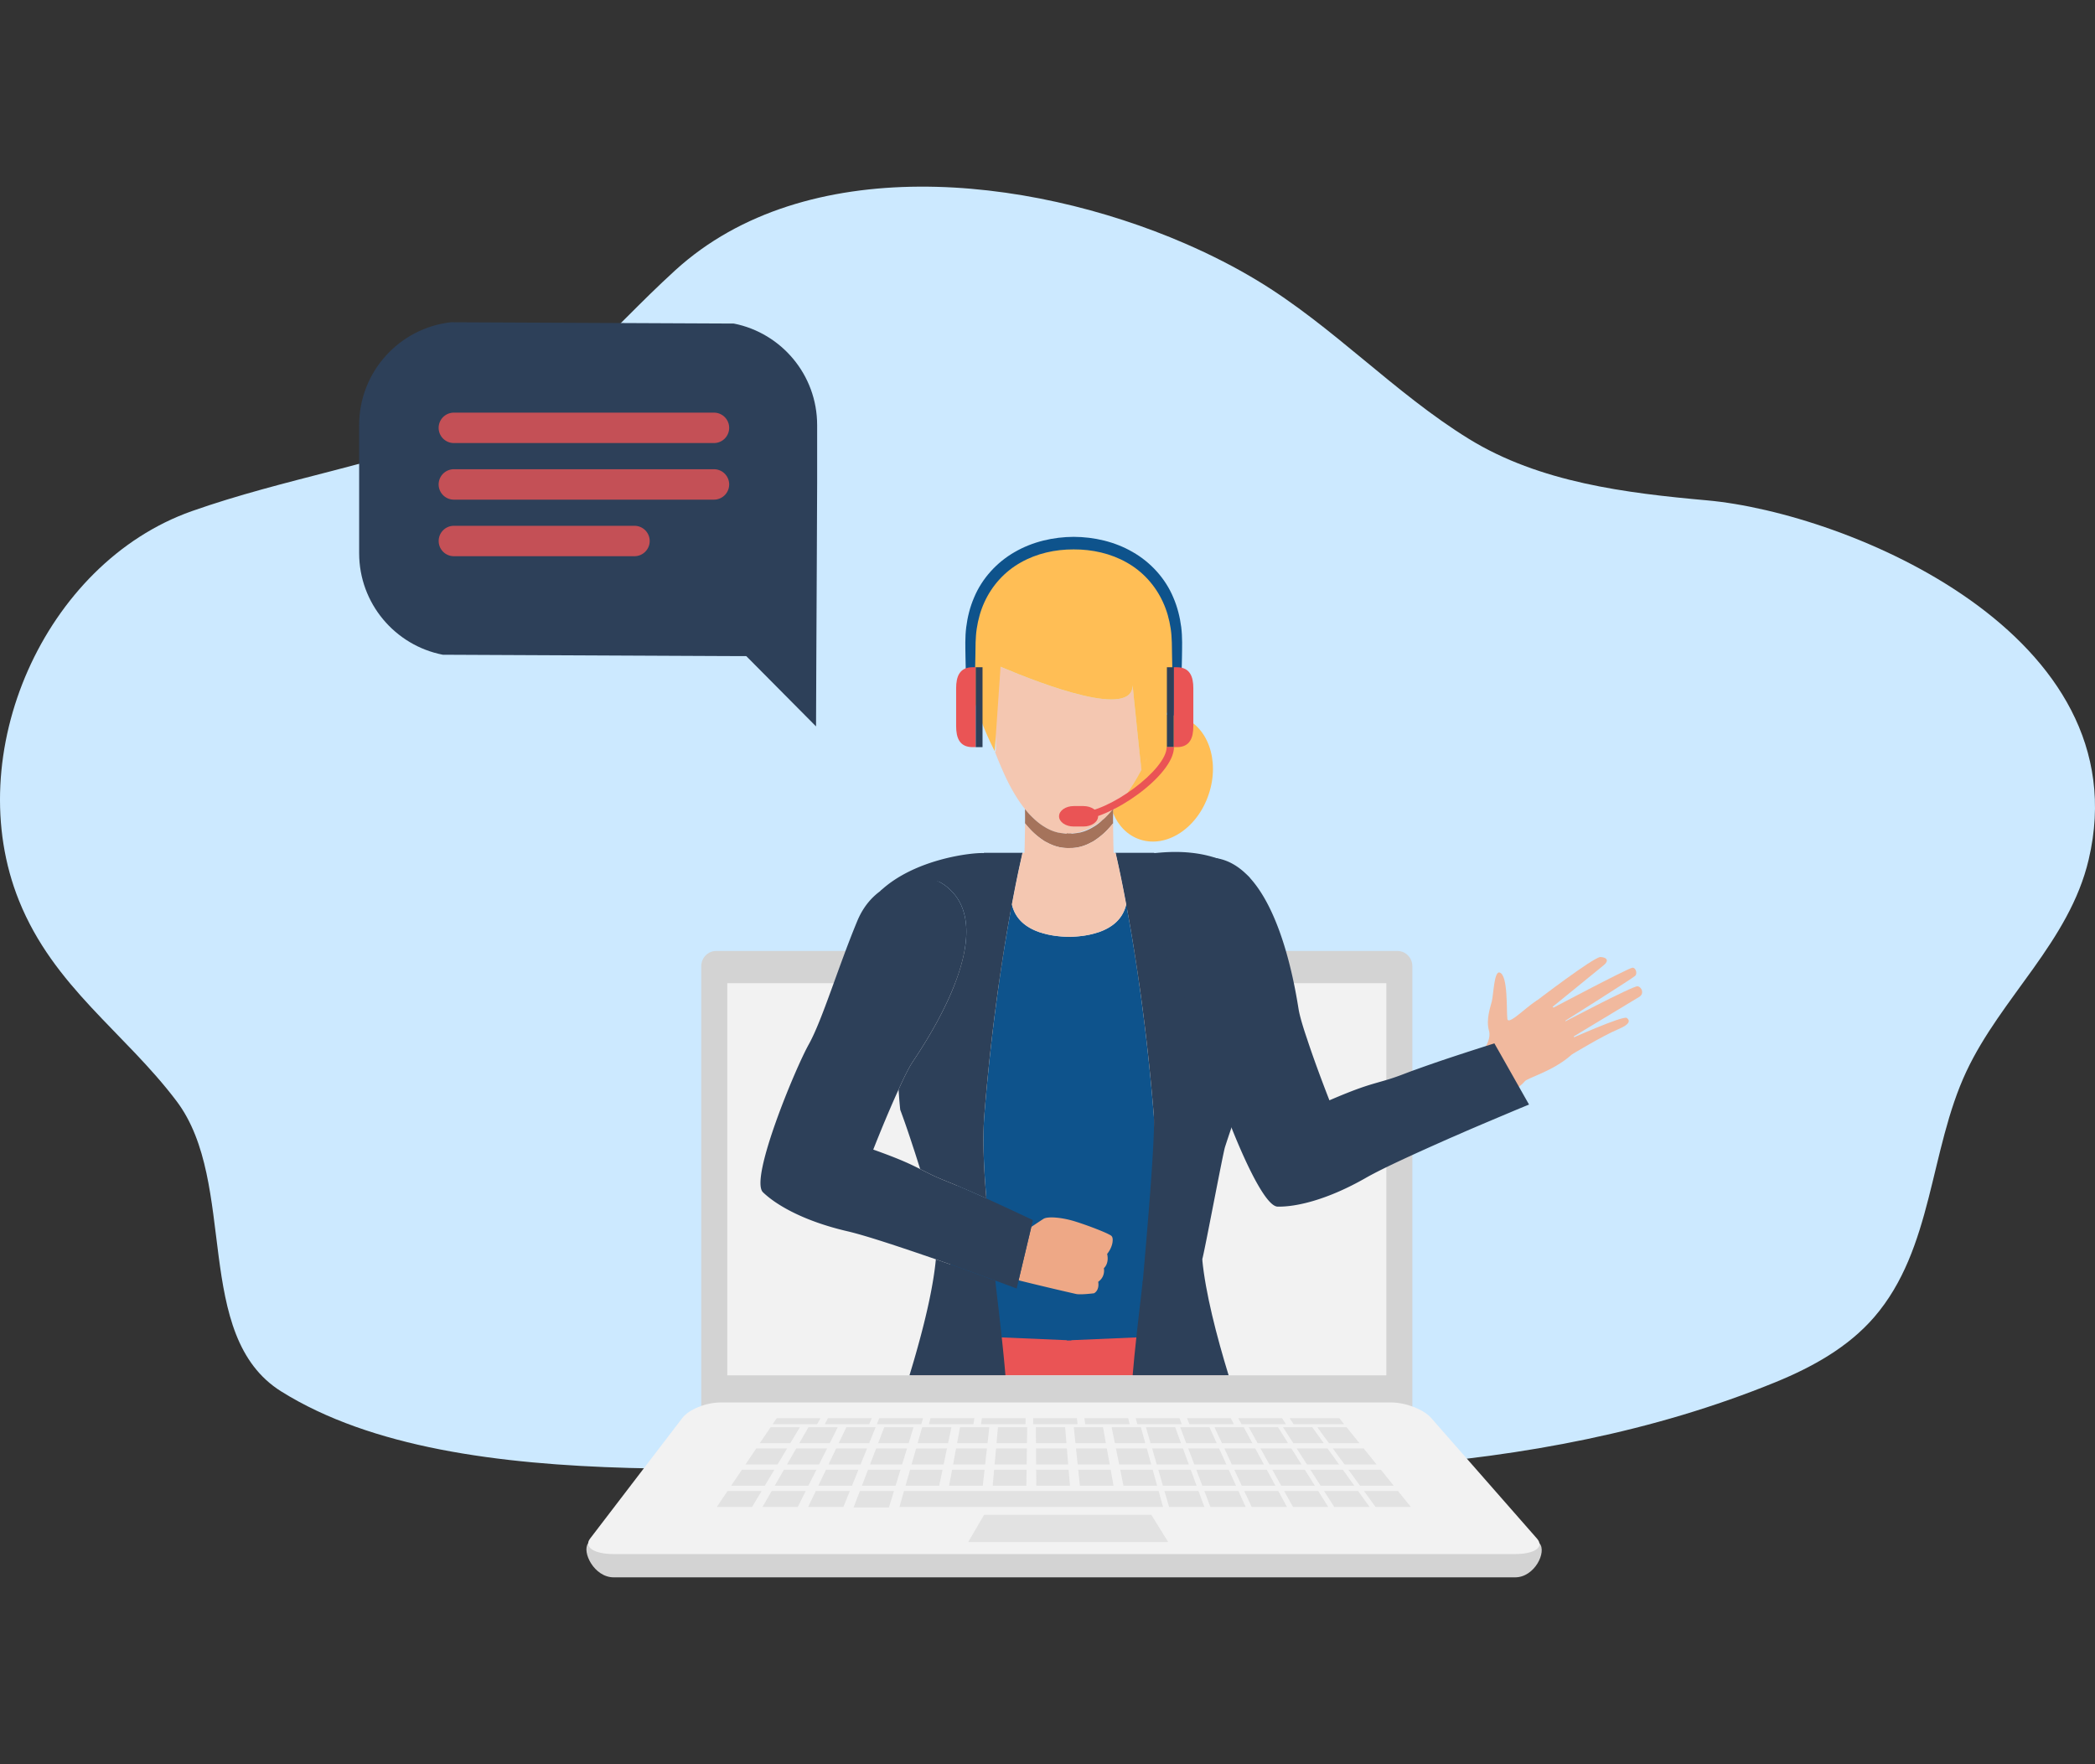 <svg xmlns="http://www.w3.org/2000/svg" enable-background="new 0 0 500 421" viewBox="0 0 500 421" id="virtual-assistant"><rect x="0" y="0" width="500" height="421" fill="#333333" stroke="none"/><path fill="#cce9ff" d="M282.929 58.162c6.118 2.655 11.852 5.597 17.049 8.732 18.172 10.954 32.79 26.902 50.647 37.889 16.862 10.374 37.454 12.896 56.749 14.63 33.633 3.023 103.781 32.013 91.115 85.744-4.608 19.554-20.858 32.834-29.178 50.541-8.85 18.836-7.921 42.329-22.012 58.658-6.199 7.18-14.756 11.922-23.541 15.514-58.465 23.898-124.121 22.787-186.114 20.153-48.931-2.079-127.521 8.91-170.5-17.924-21.338-13.323-10.242-49.742-25.007-69.303-12.407-16.437-29.293-27.233-37.588-47.808-14.116-35.01 6.005-80.571 41.235-92.999 22.015-7.766 45.338-11.324 67.1-19.853 22.483-8.815 31.146-22.018 48.292-37.645 30.997-28.246 83.753-22.825 121.753-6.329z"></path><path fill="#d3d3d3" d="M337.076 336.726H167.365V230.59c0-2.006 1.596-3.631 3.564-3.631h162.583c1.969 0 3.564 1.625 3.564 3.631v106.136z"></path><path fill="#f2f2f2" d="M173.577 234.649h157.29v93.595h-157.29z"></path><path fill="#d3d3d3" d="M140.374 368.32c-1.56 2.04 1.421 8.133 6.096 8.133h215.129c4.672 0 7.615-6.093 5.826-8.133H140.374z"></path><path fill="#f2f2f2" d="M366.825 367.205c1.789 2.037-.554 3.69-5.225 3.69H146.471c-4.675 0-7.199-1.653-5.639-3.69l22.025-28.797c1.56-2.039 5.642-3.691 9.12-3.691h160.051c3.474 0 7.746 1.652 9.535 3.691 8.418 9.602 16.842 19.196 25.262 28.797z"></path><path fill="#d3d3d3" d="M188.61 344.43h-7.266c1.028-1.522 1.543-2.285 2.569-3.808h6.979l-2.282 3.808zM198.027 344.43h-7.266c.88-1.522 1.32-2.285 2.198-3.808h6.977l-1.909 3.808zM195.018 339.893h-10.607l.958-1.421h10.446l-.797 1.421zM207.45 339.894l-10.61-.001.767-1.421h10.446c-.24.569-.363.853-.603 1.422zM219.883 339.893h-10.611l.574-1.421h10.451l-.414 1.421zM232.314 339.893h-10.608l.381-1.421h10.448c-.086.569-.131.853-.221 1.421zM244.748 339.893h-10.611l.193-1.421h10.445l-.027 1.421zM257.18 339.893h-10.608v-1.421h10.445c.066.569.095.853.163 1.421zM269.614 339.893h-10.61l-.194-1.421h10.449c.14.569.212.853.355 1.421zM282.048 339.893h-10.611l-.384-1.421h10.446c.221.569.33.853.549 1.421zM294.481 339.893h-10.61c-.233-.568-.348-.852-.58-1.421h10.451l.739 1.421zM306.911 339.893h-10.608c-.307-.568-.462-.852-.767-1.421h10.443c.372.569.558.853.932 1.421zM320.784 339.893h-12.048l-.961-1.421h11.864c.457.569.688.853 1.145 1.421zM207.44 344.43h-7.264c.73-1.522 1.097-2.284 1.825-3.806l6.977-.002c-.614 1.525-.922 2.284-1.538 3.808zM216.855 344.43h-7.265c.583-1.522.873-2.285 1.457-3.808l6.977.002-1.169 3.806zM226.272 344.43h-7.264c.434-1.524.652-2.284 1.084-3.808h6.977c-.318 1.523-.48 2.286-.797 3.808zM235.687 344.43h-7.264c.284-1.522.424-2.287.711-3.808h6.979c-.172 1.523-.259 2.286-.426 3.808zM245.097 344.43h-7.258l.34-3.808h6.975c-.021 1.523-.032 2.286-.057 3.808zM254.517 344.43h-7.264l-.028-3.808h6.975c.128 1.523.191 2.286.317 3.808zM263.931 344.43h-7.261l-.398-3.808h6.972c.276 1.523.412 2.286.687 3.808zM273.344 344.43h-7.262c-.307-1.522-.462-2.285-.771-3.808h6.977c.421 1.523.633 2.286 1.056 3.808zM185.567 349.506h-7.643l2.564-3.807h7.361l-2.282 3.807zM195.48 349.506h-7.646c.88-1.522 1.32-2.284 2.198-3.807h7.361c-.767 1.522-1.151 2.284-1.913 3.807zM205.389 349.506h-7.646c.73-1.522 1.093-2.284 1.825-3.807h7.358c-.615 1.523-.924 2.284-1.537 3.807zM215.299 349.506h-7.648c.582-1.522.874-2.284 1.454-3.807h7.362c-.468 1.523-.702 2.284-1.168 3.807zM225.21 349.506h-7.645c.434-1.522.649-2.284 1.082-3.804 2.945 0 4.414-.003 7.359-.003-.321 1.523-.478 2.284-.796 3.807zM235.116 349.506h-7.645l.713-3.807h7.358c-.169 1.522-.256 2.284-.426 3.807zM245.024 349.506h-7.642l.342-3.807h7.354l-.054 3.807zM254.936 349.506h-7.645l-.028-3.807h7.358c.125 1.523.191 2.284.315 3.807zM264.844 349.506h-7.641c-.161-1.522-.242-2.284-.399-3.807h7.354l.686 3.807zM274.753 349.506h-7.643c-.309-1.522-.465-2.284-.772-3.807h7.358l1.057 3.807zM182.527 354.582H174.5c1.025-1.522 1.541-2.285 2.568-3.806l7.741-.002c-.913 1.521-1.371 2.285-2.282 3.808zM192.931 354.582h-8.025l2.195-3.806h7.743c-.765 1.52-1.149 2.283-1.913 3.806zM203.337 354.582h-8.029l1.825-3.806h7.741l-1.537 3.806zM213.74 354.582h-8.03l1.455-3.806h7.743l-1.168 3.806zM224.143 354.582h-8.024c.432-1.522.652-2.285 1.082-3.806h7.74c-.316 1.52-.477 2.283-.798 3.806zM234.545 354.582h-8.025c.284-1.522.429-2.285.714-3.806h7.741l-.43 3.806zM244.947 354.582h-8.021l.34-3.806h7.737c-.02 1.52-.032 2.283-.056 3.806zM255.358 354.582h-8.028c-.009-1.522-.016-2.285-.028-3.806h7.74c.127 1.52.188 2.283.316 3.806zM265.76 354.582h-8.022c-.161-1.522-.242-2.285-.401-3.806h7.737c.274 1.52.413 2.283.686 3.806zM276.161 354.582h-8.027c-.306-1.522-.46-2.285-.769-3.806h7.74l1.056 3.806zM179.485 359.655h-8.409c1.026-1.522 1.543-2.283 2.569-3.804h8.12a2247.74 2247.74 0 0 1-2.28 3.804zM190.385 359.655h-8.407l2.198-3.804h8.122c-.765 1.521-1.15 2.282-1.913 3.804zM201.282 359.655h-8.407c.73-1.522 1.096-2.283 1.828-3.804h8.119c-.615 1.521-.922 2.282-1.54 3.804zM212.145 359.776h-8.422c.604-1.569.902-2.355 1.502-3.924h8.125c-.482 1.568-.722 2.355-1.205 3.924zM277.573 359.655h-62.901c.431-1.522.647-2.283 1.081-3.804h60.763l1.057 3.804zM231.078 368.018h47.716l-4.018-6.484h-39.9l-3.798 6.484zM281.864 344.43H274.6c-.445-1.522-.664-2.285-1.106-3.808h6.977c.557 1.521.833 2.286 1.393 3.808zM283.72 349.506h-7.648c-.441-1.522-.661-2.284-1.104-3.807h7.362c.554 1.523.833 2.284 1.39 3.807zM285.576 354.582h-8.028c-.443-1.522-.661-2.285-1.104-3.806h7.741c.556 1.52.832 2.283 1.391 3.806zM287.432 359.655h-8.409l-1.106-3.804h8.122l1.393 3.804zM290.379 344.43h-7.264c-.577-1.522-.867-2.285-1.441-3.808h6.978c.689 1.523 1.036 2.286 1.727 3.808zM292.684 349.506h-7.646c-.577-1.522-.867-2.284-1.441-3.807h7.359c.689 1.522 1.037 2.284 1.728 3.807zM294.986 354.582h-8.027l-1.443-3.806h7.741c.694 1.52 1.037 2.283 1.729 3.806zM297.289 359.655h-8.41c-.574-1.522-.864-2.283-1.438-3.804h8.12c.692 1.521 1.035 2.282 1.728 3.804zM298.895 344.43h-7.263l-1.778-3.808h6.979c.825 1.523 1.239 2.286 2.062 3.808zM301.645 349.506H294l-1.778-3.807h7.361c.824 1.523 1.239 2.284 2.062 3.807zM304.398 354.582h-8.028c-.711-1.522-1.065-2.285-1.778-3.806h7.743l2.063 3.806zM307.147 359.655h-8.409c-.71-1.522-1.064-2.283-1.777-3.804h8.123l2.063 3.804zM307.41 344.43h-7.263l-2.111-3.808h6.975c.963 1.523 1.44 2.286 2.399 3.808zM310.609 349.506h-7.645l-2.112-3.807h7.359c.959 1.523 1.441 2.284 2.398 3.807zM313.807 354.582h-8.025c-.845-1.522-1.266-2.285-2.113-3.806h7.741c.96 1.52 1.439 2.283 2.397 3.806zM317.006 359.655h-8.409a2030.7 2030.7 0 0 0-2.113-3.804h8.124c.958 1.521 1.437 2.282 2.398 3.804zM315.93 344.43h-7.266c-.981-1.522-1.471-2.285-2.451-3.808h6.98c1.094 1.523 1.64 2.286 2.737 3.808zM319.572 349.506h-7.646c-.98-1.522-1.469-2.284-2.446-3.807h7.359c1.094 1.523 1.641 2.284 2.733 3.807zM323.219 354.582h-8.03c-.978-1.522-1.466-2.285-2.446-3.806h7.743c1.095 1.52 1.64 2.283 2.733 3.806zM326.863 359.655h-8.411l-2.447-3.804h8.125l2.733 3.804zM324.442 344.43h-7.262c-1.114-1.522-1.669-2.285-2.786-3.808h6.98c1.227 1.523 1.84 2.286 3.068 3.808zM328.535 349.506h-7.646c-1.11-1.522-1.669-2.284-2.781-3.807h7.358l3.069 3.807zM332.628 354.582h-8.027c-1.114-1.522-1.669-2.285-2.783-3.806h7.741c1.228 1.52 1.841 2.283 3.069 3.806zM336.721 359.655h-8.411l-2.781-3.804h8.122c1.228 1.521 1.84 2.282 3.07 3.804z" opacity=".5"></path><path fill="#ea5455" d="M292.497 328.219h-74.888c.535-2.174 1.025-3.91 1.455-5.118a7.2 7.2 0 0 1 .912-1.744c1.327-1.88 3.599-3.479 6.526-4.831 3.494-1.616 7.916-2.886 12.764-3.893 5.151-1.056 10.77-1.817 16.241-2.368.37-.033.736-.072 1.106-.104 6.085-.568 11.931-.88 16.648-1.031 6.512-.225 10.902-.178 10.902-.178s.352.561.969 1.681c1.445 2.656 4.334 8.477 7.365 17.586z"></path><path fill="#996e48" d="M235.13 206.023c-.142.96-.392 1.849-.746 2.705l.212-2.42c.179-.108.358-.178.534-.285z"></path><path fill="#cc8f60" d="M274.799 202.43v.032c-.073-.032-.144-.069-.178-.069.072.001.105.037.178.037z"></path><path fill="#f1b99e" d="M351.656 253.497s4.626-4.288 3.709-7.505c-.777-2.73.396-5.788.688-7.057.396-1.681.555-7.138 1.809-6.841 2.123.516 1.633 9.227 1.894 11.084.262 1.855 5.887-4.358 7.804-4.683 1.922-.332 11.686 9.564 7.336 13.386-4.35 3.814-10.349 5.362-10.983 6.186-.633.824-3.614 3.088-3.614 3.088l-8.643-7.658z"></path><path fill="#f1b99e" d="M366.332 239.141s14.101-10.8 15.642-10.735c1.547.062 2.081.866.803 1.928-1.273 1.065-13.315 10.837-13.315 10.837s18.832-9.984 20.111-10.207c.742-.132 1.312 1.296.678 1.931-.63.628-18.155 11.654-18.155 11.654s17.599-9.292 18.721-9.16c.984.119 1.685 1.741.427 2.519-1.259.777-17.108 10.327-17.108 10.327s13.24-5.952 14.121-5.287c.535.412 1.299 1.316-2.16 2.744-3.466 1.43-11.003 5.995-11.003 5.995l-8.762-12.546z"></path><path fill="#ffbe55" d="M265.656 193.107v.96c-.075-.175-.144-.319-.178-.497-.073-.035-.073-.105-.073-.144.073-.104.143-.209.251-.319z"></path><path fill="#cc8f60" d="M255.054 198.944c-.142.033-.323.033-.463.033v-.07c.14.037.321.037.463.037zM265.656 193.107v.286a5.958 5.958 0 0 0-.178.177c-.391.427-.82.817-1.246 1.21-.179.143-.32.283-.496.426.211-.211.46-.462.677-.675.32-.32.638-.711.992-1.105.073-.104.143-.209.251-.319z"></path><path fill="#f4c7b1" d="M273.802 180.835c-1.956 4.341-4.341 8.255-7.046 11.35-.353.426-.747.852-1.101 1.209v-.286c-.108.109-.178.215-.251.319-.354.394-.672.785-.992 1.105-.217.214-.466.464-.677.675-.075.037-.143.109-.214.179-.108.106-.214.214-.323.249a8.05 8.05 0 0 1-.889.675c-.39.285-.745.533-1.135.747a4.823 4.823 0 0 1-.285.179c-.359.211-.711.39-1.029.531a6.15 6.15 0 0 1-1 .428l-.034.036c-.284.072-.499.178-.749.249-.073.036-.14.072-.214.072-.246.07-.496.14-.747.178-.069 0-.105.034-.176.034h-.109c-.176.038-.388.073-.566.109-.179.034-.392.034-.569.034-.176.037-.359.037-.501.037h-.034c-.034.033-.07.033-.106 0-.142 0-.323 0-.463-.037v.07c-.212 0-.427-.033-.674-.07-.251-.034-.535-.07-.786-.105-.142-.038-.281-.038-.463-.072-.14-.038-.284-.038-.426-.108-.746-.178-1.455-.463-2.204-.855a6.16 6.16 0 0 1-.677-.388c-1.173-.676-2.313-1.637-3.488-2.848-.423-.424-.816-.924-1.243-1.424-1.814-2.277-3.626-5.298-5.3-9.14a93.46 93.46 0 0 1-1.922-4.662c.888 1.743-.661-14.517-.304-13.946-4.837-9.25-.016-1.637 1.696-6.224 10.705 4.517 31.514 12.309 31.514 4.41 0 0 .462 4.803.998 9.783.426 4.091.889 8.327 1.104 9.927-.001-.001.565-.891 1.385-2.42z"></path><path fill="#cc8f60" d="M255.054 198.944c-.142.033-.323.033-.463.033v-.07c.14.037.321.037.463.037zM265.656 193.107v.286a5.958 5.958 0 0 0-.178.177c-.391.427-.82.817-1.246 1.21-.179.143-.32.283-.496.426.211-.211.46-.462.677-.675.32-.32.638-.711.992-1.105.073-.104.143-.209.251-.319z"></path><path fill="#ffbe55" d="M237.407 179.305c-2.848-5.621-7.436-16.363-6.617-26.539v-.037c-1.279-8.43 9.215-23.621 25.225-22.839 16.007-.782 26.504 14.409 25.222 22.839v.037c.495 6.154-.998 12.486-2.847 17.789 1.174-.039 2.31.104 3.449.496 6.37 2.1 9.357 10.389 6.654 18.465-2.667 8.11-10.033 12.947-16.4 10.849-2.954-.961-5.196-3.272-6.439-6.298v-.674c.354-.356.749-.783 1.101-1.209 2.705-3.095 5.09-7.009 7.046-11.35-.82 1.53-1.318 3.41-1.318 3.41-.215-1.598-.747-6.826-1.173-10.917-.537-4.98-.998-9.783-.998-9.783 0 7.9-20.809.107-31.514-4.41l-1.391 20.171z"></path><path fill="#a5735b" d="M265.656 193.107v.96c0 .677-.034 1.495 0 2.42-1.033 1.28-2.064 2.349-3.131 3.166-.359.285-.713.535-1.067.783a5.765 5.765 0 0 1-.855.533h-.034c-1.636.924-3.274 1.387-4.874 1.423h-.82c-.106 0-.211 0-.284-.036v-3.451c.14.037.321.037.463.037.036.033.072.033.106 0h.034c.181.033.324.033.501.033.214 0 .462-.033.675-.07.248-.034.535-.07.785-.105.14-.038.281-.038.462-.072.143-.038.284-.038.427-.108.747-.178 1.457-.463 2.201-.855.217-.104.468-.246.678-.388.781-.427 1.529-.999 2.276-1.745.109-.035.215-.143.323-.249.07-.07.139-.142.214-.179.211-.211.46-.462.677-.675.32-.32.638-.711.992-1.105.073-.102.143-.207.251-.317z"></path><path fill="#0e538c" d="M254.593 223.595v96.304l16.615-.71 13.662-.605-1.39-16.827-1.529-18.822a346.596 346.596 0 0 0-7.082 3.098c.641-7.436.925-14.266.499-19.853-1.672-20.777-4.268-37.71-6.297-48.774v-.036c.212-2.134-.073-4.518-.569-6.723a14.456 14.456 0 0 0-.284-1.352c-.143-.499-.247-.96-.39-1.423l-.323-1.066c-.07-.249-.178-.498-.246-.713a24.112 24.112 0 0 0-.928-2.561h-.069c.285 1.282 1.281 5.551 2.524 12.273v.037c-.814 3.557-3.414 5.549-6.617 6.654-.034 0-.103.033-.143.033-2.202.749-4.693 1.032-7.075 1.067-.107-.001-.25.036-.358-.001z"></path><path fill="#2d4059" d="M292.55 253.554c.855 1.313 2.062 3.733 3.273 6.473-.176 3.024-.39 4.836-.39 4.836s-1.316 3.451-3.06 8.861c-.465 1.349-4.943 25.257-5.441 26.824-.108.284-.181.604-.285.889-1.636.816-1.271-.608-4.119.534-.85.354-1.778.71-2.739 1.135-.142.075-.318.144-.571.25-.284.107-.568.214-.853.356a359.07 359.07 0 0 0-5.654 2.491c.638-7.436 3.084-34.436 2.656-40.022-1.671-20.777-4.266-37.71-6.295-48.774v-.036c-.109-.533-.176-1.03-.284-1.529v-.037c-1.245-6.722-2.241-10.99-2.527-12.273h9.215v.073c2.56-.179 14.645-1.88 22.9 5.982-4.555-1.957-10.591-.186-12.616 1.061a10.888 10.888 0 0 0-2.246 1.707 11.394 11.394 0 0 0-2.488 3.38c-5.905 12.203 9.033 34.045 11.524 37.819z"></path><path fill="#2d4059" d="M293.222 328.219h-22.896c.239-2.918.543-5.943.88-9.028.343-3.311.752-6.677 1.142-10.061.13-1.168.265-2.329.393-3.494 0 0 .008 0 .017-.008 2.781-1.017 6.437-5.743 10.445-7.326.095-.033.183-.072.279-.105 1.143-.391 2.279 2.775 3.447 2.351.751 7.95 3.431 18.323 6.293 27.671z"></path><path fill="#f4c7b1" d="M254.593 202.358v21.238c.108.037.251 0 .359 0 2.382-.035 4.873-.318 7.075-1.067.041 0 .109-.033.143-.033 3.202-1.105 5.802-3.097 6.617-6.654v-.037c-1.243-6.722-2.238-10.99-2.524-12.273h-.499v-.675c0-.426-.037-.818-.037-1.21-.034-1.281-.034-2.49-.069-3.665v-1.493c-1.031 1.28-2.064 2.349-3.13 3.166a7.002 7.002 0 0 1-1.065.783 6.035 6.035 0 0 1-.855.533h-.034c-1.746.997-3.453 1.423-5.16 1.423-.286 0-.57 0-.821-.036z"></path><path fill="#2d4059" d="m356.657 249.012.823 1.465.025.028 6.428 11.363.993 1.749s-1.948.785-5.013 2.082c-2.79 1.179-6.494 2.728-10.508 4.466a194.76 194.76 0 0 1-3.354 1.46c-7.807 3.463-16.025 7.16-20.14 9.526-8.977 5.127-16.447 6.918-20.998 6.824-4.527-.12-14.456-26.918-16.007-33.347-1.572-6.401-7.381-18.196-11.543-29.427-1.761-4.772-1.252-8.983.256-12.326 2.006-4.532 5.788-7.461 8.123-7.929a11.058 11.058 0 0 1 2.808-.275c1.455.006 2.828.285 4.118.784 12.634 4.923 16.546 31.097 17.286 35.555.272 1.547 1.031 4.141 2.009 6.973 2.167 6.625 5.322 14.62 5.322 14.62 6.344-2.734 8.963-3.515 11.38-4.208 1.755-.513 3.41-.931 6.272-2.031.863-.32 1.786-.693 2.778-1.032a331.79 331.79 0 0 1 7.297-2.547c6.039-2.018 11.645-3.773 11.645-3.773z"></path><path fill="#a5735b" d="M255.695 198.907v3.451c-.106.036-.176.036-.284.036h-.821c-1.602-.036-3.24-.499-4.876-1.423h-.034a6.128 6.128 0 0 1-.855-.533 22.183 22.183 0 0 1-1.065-.783c-1.067-.817-2.1-1.887-3.131-3.166.034-1.387 0-2.562 0-3.38.427.5.82.999 1.243 1.424 1.175 1.211 2.315 2.173 3.488 2.848.214.142.463.285.677.388.749.392 1.459.677 2.204.855.142.07.285.07.426.108.183.034.321.034.463.072.251.035.535.071.786.105.246.037.462.07.674.07.14 0 .321 0 .463-.033.036.033.072.033.106 0h.034c.143-.002.325-.002.502-.039z"></path><path fill="#0e538c" d="M255.695 223.595v96.304l-16.615-.71-13.661-.605 1.388-16.827 1.529-18.822c2.206.928 4.697 2.029 7.082 3.098-.643-7.436-.923-14.266-.498-19.853 1.671-20.777 4.266-37.71 6.294-48.774v-.036c-.21-2.134.075-4.518.571-6.723.069-.466.178-.924.286-1.352.143-.499.245-.96.388-1.423l.323-1.066c.07-.249.178-.498.248-.713a25.17 25.17 0 0 1 .926-2.561h.069c-.284 1.282-1.282 5.551-2.525 12.273v.037c.816 3.557 3.416 5.549 6.62 6.654.034 0 .104.033.142.033 2.202.749 4.695 1.032 7.075 1.067.106-.001.252.036.358-.001z"></path><path fill="#2d4059" d="M244.024 203.531c-.284 1.282-1.282 5.551-2.525 12.273v.037c-.106.498-.178.996-.285 1.529v.036c-2.028 11.064-4.623 27.997-6.294 48.774-.426 5.586-.145 12.417.498 19.853a346.596 346.596 0 0 0-7.082-3.098c-.959-.427-1.887-.781-2.737-1.135-2.85-1.14-4.344-1.959-5.979-2.778-.104-.284-.178-.602-.285-.887-.498-1.566-.959-3.061-1.421-4.41-1.745-5.409-3.06-8.861-3.06-8.861s-.212-1.812-.39-4.836c1.209-2.741 2.419-5.16 3.274-6.473 2.488-3.774 17.428-25.616 11.522-37.819a11.377 11.377 0 0 0-2.488-3.38 10.955 10.955 0 0 0-2.244-1.707c-2.023-1.246-10.002.164-14.555 2.121 8.254-7.865 22.279-9.343 24.84-9.164v-.073h9.211zM239.959 328.219h-22.897c.688-2.246 1.367-4.55 2-6.862 2.039-7.326 3.726-14.764 4.294-20.809 1.167.424 2.312.816 3.455 1.207 4.126 1.455 7.894 2.848 10.733 3.881.256 2.333.535 4.676.808 6.997.248 2.205.502 4.397.727 6.557.337 3.086.64 6.111.88 9.029z"></path><path fill="#f4c7b1" d="M255.695 202.358v21.238c-.106.037-.251 0-.359 0-2.38-.035-4.873-.318-7.075-1.067-.037 0-.107-.033-.142-.033-3.204-1.105-5.804-3.097-6.62-6.654v-.037c1.243-6.722 2.242-10.99 2.525-12.273h.499v-.675c0-.426.037-.818.037-1.21.034-1.281.034-2.49.069-3.665v-1.493c1.031 1.28 2.064 2.349 3.131 3.166.359.321.713.569 1.065.783.287.213.571.388.855.533h.034c1.744.997 3.457 1.423 5.16 1.423.286 0 .569 0 .821-.036z"></path><path fill="#eea886" d="M265.512 296.527c-.249 1.565-1.28 2.739-1.28 2.739s.604 2.062-.782 3.414c0 0 .462 1.956-1.352 3.237 0 0 .427 1.922-.998 2.741 0 0-3.096.392-4.23.179a728.798 728.798 0 0 1-13.768-3.274l3.023-12.702v-.034c1.317-.889 2.56-1.71 2.953-1.958.961-.571 4.235-.391 7.61.675 3.277 1.033 6.941 2.491 7.971 3.06.535.285 1.065.394.853 1.923z"></path><path fill="#2d4059" d="m246.517 291.189-.393 1.638v.034l-3.023 12.702-.462 1.958s-1.959-.747-5.093-1.887c-2.844-1.032-6.612-2.418-10.739-3.876-1.139-.393-2.28-.785-3.449-1.209-8.077-2.778-16.617-5.659-21.242-6.726-10.068-2.349-16.759-6.119-20.031-9.284-3.235-3.166 7.721-29.563 10.961-35.327 3.202-5.764 6.969-18.357 11.561-29.42 1.956-4.698 5.191-7.436 8.573-8.858 4.556-1.958 9.323-1.532 11.346-.286a10.9 10.9 0 0 1 2.244 1.707 11.377 11.377 0 0 1 2.488 3.38c5.906 12.203-9.034 34.045-11.522 37.819-.855 1.313-2.065 3.733-3.274 6.473-2.917 6.33-6.048 14.335-6.048 14.335 6.509 2.315 8.963 3.522 11.204 4.659 1.635.819 3.129 1.638 5.979 2.778.85.354 1.778.708 2.737 1.135 2.206.928 4.697 2.029 7.082 3.098a765.253 765.253 0 0 1 11.101 5.157z"></path><path fill="#0e538c" d="m280.037 170.744-.306-13.94c-.045-2.326 0-4.63-.332-6.787-.328-2.188-.922-4.33-1.842-6.313-1.808-3.975-4.842-7.33-8.652-9.458-3.806-2.161-8.233-3.143-12.648-3.125-4.414-.018-8.85.964-12.641 3.125-3.818 2.128-6.851 5.483-8.665 9.458-.914 1.982-1.507 4.125-1.836 6.313-.331 2.18-.298 4.431-.329 6.787l-.312 13.94h-1.747l-.299-13.94c-.028-2.286-.133-4.693.175-7.124.304-2.408.895-4.81 1.872-7.069 1.892-4.557 5.427-8.42 9.704-10.863 4.283-2.481 9.228-3.599 14.079-3.624 4.854.025 9.794 1.143 14.076 3.624 4.28 2.443 7.81 6.306 9.699 10.863.976 2.259 1.574 4.661 1.884 7.069.304 2.45.203 4.815.176 7.124l-.303 13.94h-1.753z"></path><path fill="#ea5455" d="M232.123 178.313c-3.137 0-3.928-2.249-3.928-5.027v-9.013c0-2.775.791-5.029 3.928-5.029h.75v19.069h-.75z"></path><path fill="#2d4059" d="M232.873 159.245h1.621v19.069h-1.621z"></path><path fill="#ea5455" d="M280.868 178.313c3.14 0 3.937-2.249 3.937-5.027v-9.013c0-2.775-.797-5.029-3.937-5.029h-.75v19.069h.75z"></path><path fill="#2d4059" d="M278.496 159.245h1.622v19.069h-1.622z"></path><path fill="#ea5455" d="M257.42 195.69v-1.749c7.236 0 21.017-10.283 21.017-15.628h1.745c0 6.766-15.244 17.377-22.762 17.377z"></path><path fill="#ea5455" d="M258.582 197.258h-2.33c-1.933 0-3.497-1.09-3.497-2.443 0-1.348 1.564-2.437 3.497-2.437h2.33c1.931 0 3.496 1.09 3.496 2.437-.001 1.353-1.565 2.443-3.496 2.443z"></path><path fill="#2d4059" d="M195.023 101.446v13.813l-.083 18.751-.111 22.648-.07 16.708-16.645-16.772-5.079-.018-67.353-.315c-11.379-2.22-19.966-12.234-19.966-24.241v-30.574c0-12.683 9.59-23.158 21.908-24.537l67.512.311c11.334 2.237 19.887 12.232 19.887 24.226z"></path><path fill="#ea5455" d="M174.026 102.109a3.627 3.627 0 0 1-3.624 3.63h-62.085a3.628 3.628 0 0 1-3.628-3.63 3.627 3.627 0 0 1 3.628-3.627h62.085c2 0 3.624 1.623 3.624 3.627zM174.026 115.617a3.633 3.633 0 0 1-3.624 3.631h-62.085a3.635 3.635 0 0 1-3.628-3.631 3.629 3.629 0 0 1 3.628-3.63h62.085a3.627 3.627 0 0 1 3.624 3.63zM155.059 129.124c0 1.99-1.63 3.62-3.634 3.62h-43.112a3.62 3.62 0 0 1-3.616-3.62c0-1.003.395-1.905 1.055-2.564a3.605 3.605 0 0 1 2.561-1.072h43.112a3.638 3.638 0 0 1 3.634 3.636z" opacity=".8"></path></svg>